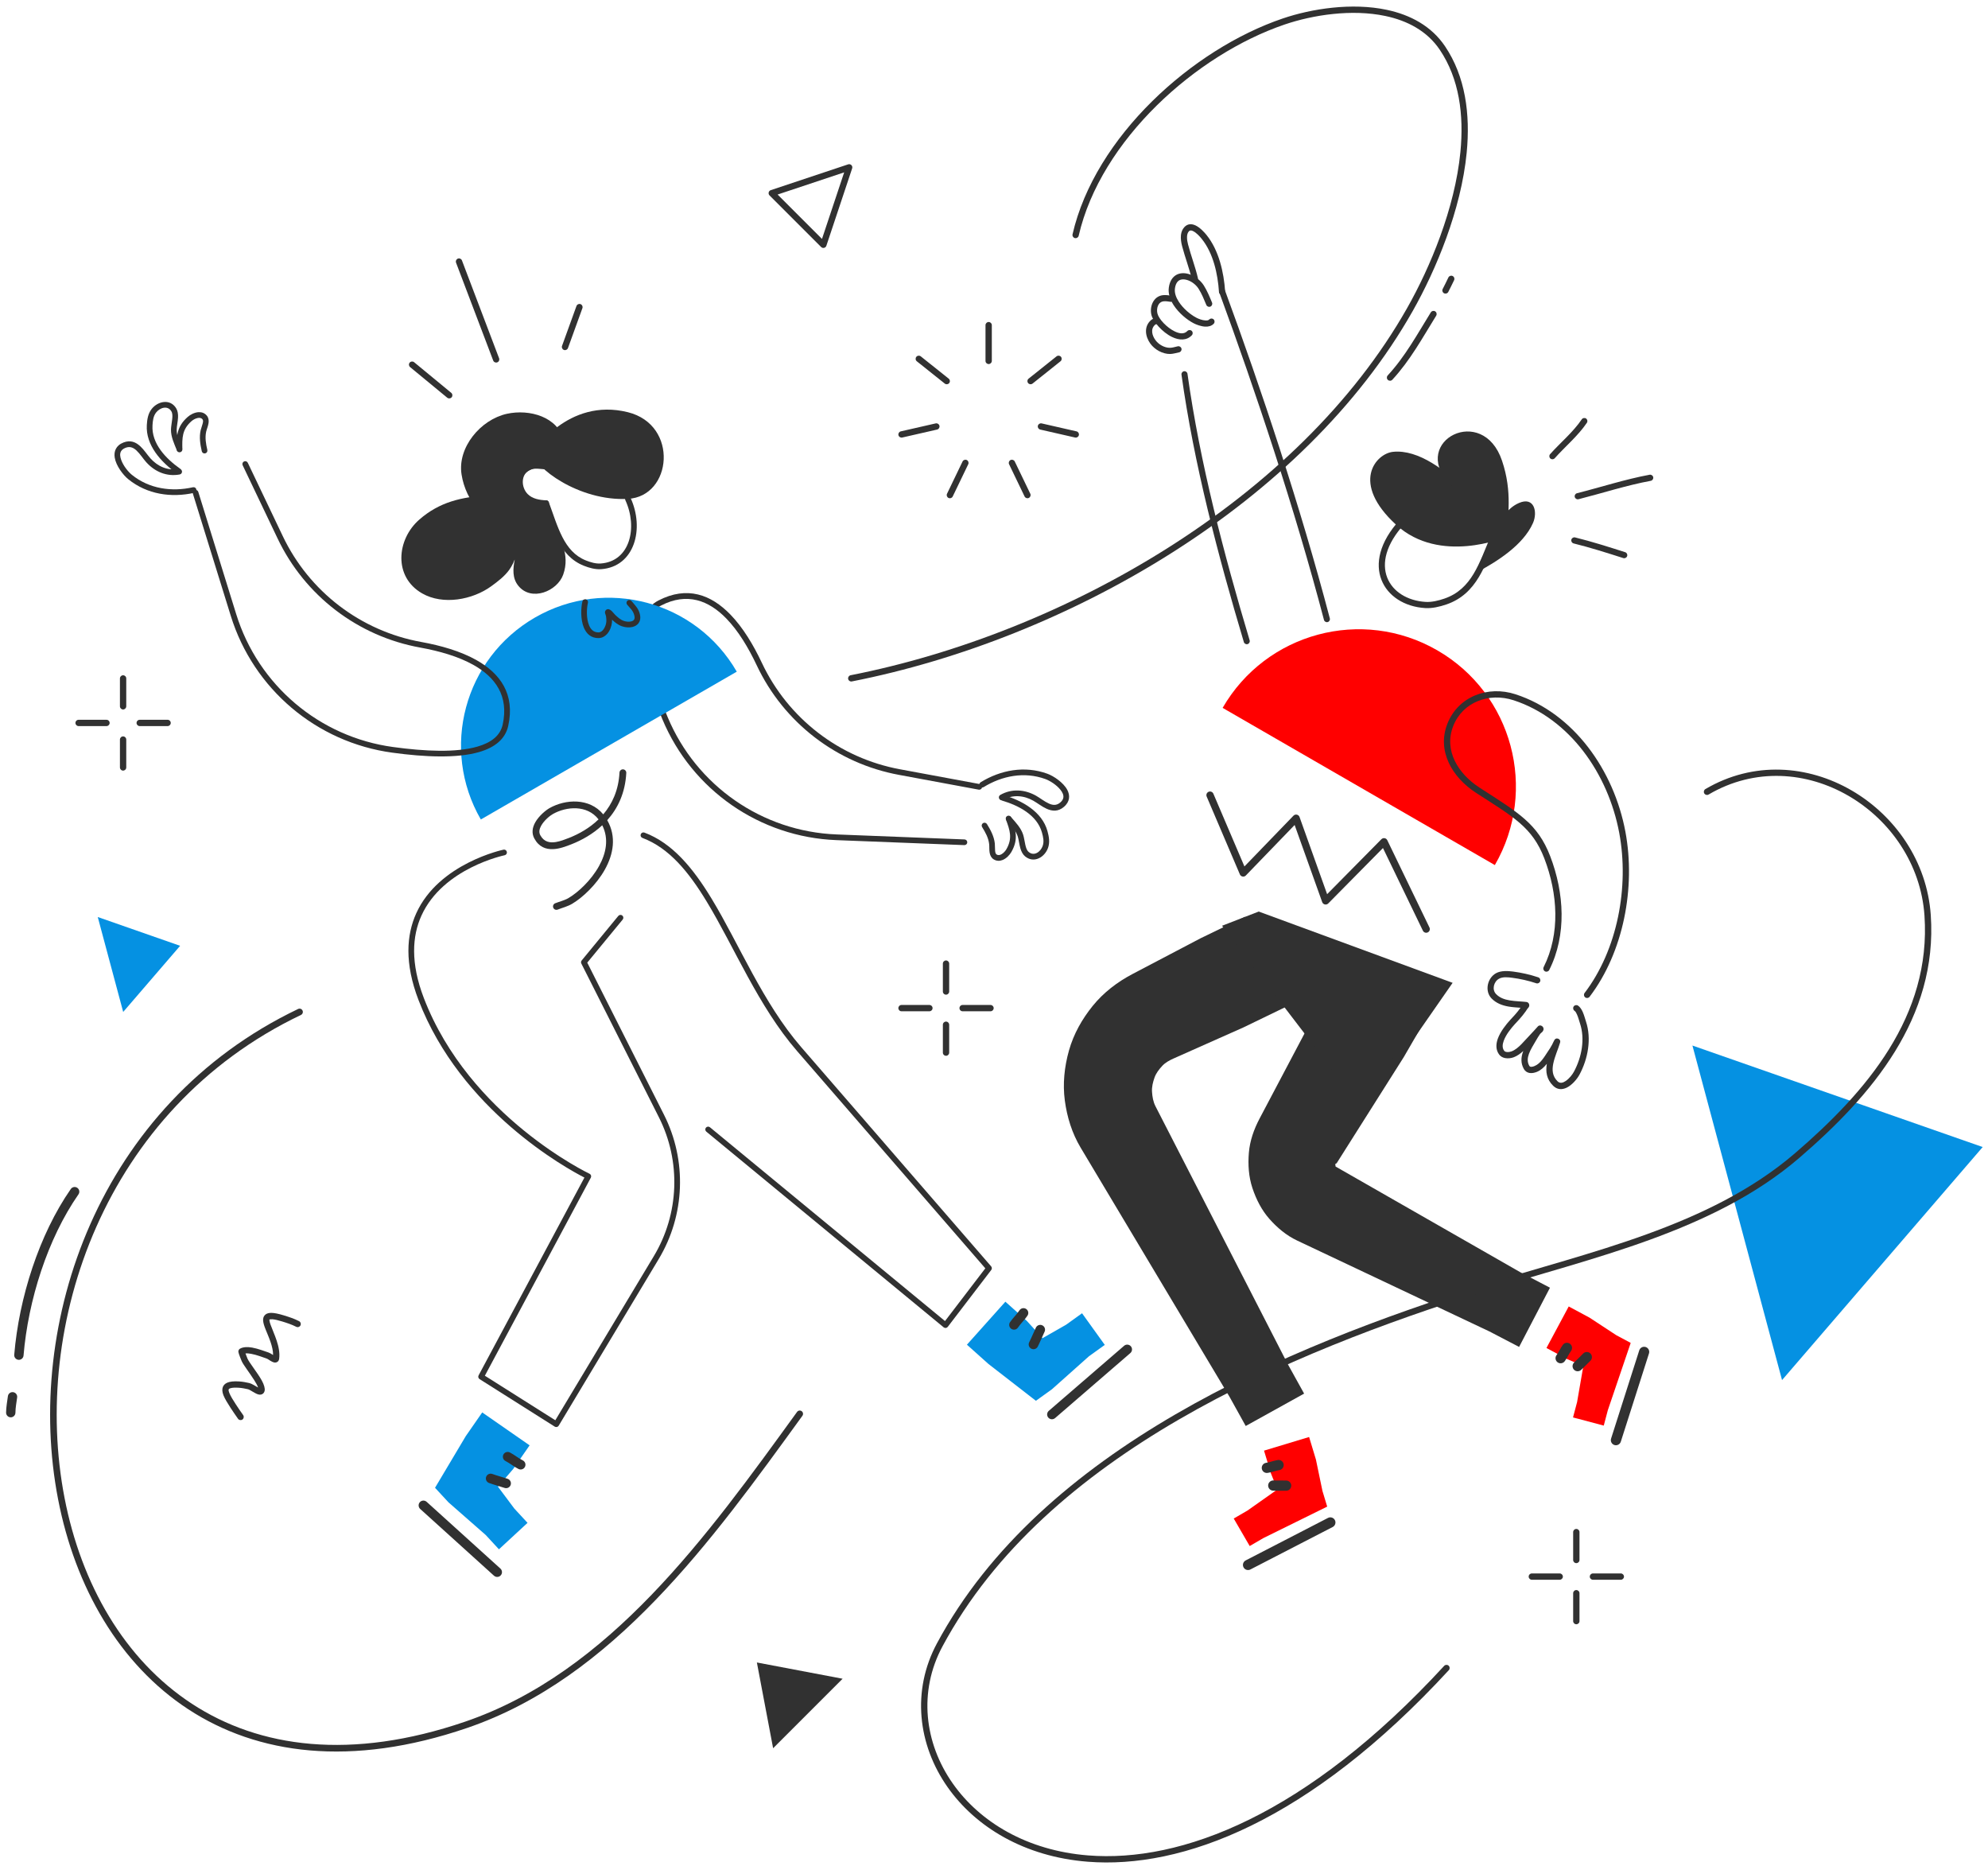 <?xml version="1.0" encoding="UTF-8"?>
<svg width="259px" height="243px" viewBox="0 0 259 243" version="1.1" xmlns="http://www.w3.org/2000/svg" xmlns:xlink="http://www.w3.org/1999/xlink">
    <title>GEOMETRIC_HUMANS_EXPORT-01</title>
    <g id="Page-1" stroke="none" stroke-width="1" fill="none" fill-rule="evenodd">
        <g id="Desktop-HD" transform="translate(-1041, -162)">
            <g id="Group-11" transform="translate(872, 143)">
                <g id="GEOMETRIC_HUMANS_EXPORT-01" transform="translate(169.793, 19.856)">
                    <polyline id="Fill-3" fill="#0591E2" points="257.515 148.546 231.374 178.9 219.699 135.325 257.515 148.546"></polyline>
                    <path d="M124.868,108.48 C124.868,108.48 116.33,108.147 108.196,107.829 C98.518,107.451 89.936,101.495 86.195,92.561 C84.57,88.698 83.344,84.812 83.406,81.918 C83.445,80.117 83.982,78.713 85.322,78.019 C88.728,76.254 91.551,77.356 93.83,79.701 C95.4,81.317 96.716,83.513 97.793,85.796 C101.315,93.266 108.22,98.581 116.342,100.073 C121.8,101.093 126.72,101.997 126.72,101.997 C126.922,102.034 127.115,101.901 127.152,101.701 C127.189,101.499 127.055,101.306 126.854,101.269 C126.854,101.269 121.935,100.364 116.476,99.345 C108.589,97.894 101.884,92.733 98.464,85.48 C97.35,83.12 95.984,80.855 94.361,79.184 C91.85,76.6 88.734,75.416 84.98,77.361 C83.409,78.175 82.71,79.789 82.665,81.902 C82.601,84.877 83.841,88.877 85.512,92.848 C89.364,102.047 98.201,108.181 108.167,108.57 C116.301,108.888 124.838,109.22 124.838,109.22 C125.043,109.228 125.215,109.069 125.224,108.865 C125.232,108.661 125.072,108.488 124.868,108.48" id="Fill-4" fill="#313131"></path>
                    <path d="M127.354,101.666 C129.762,100.184 132.662,99.62 135.4,100.615 C135.981,100.826 136.833,101.357 137.349,101.997 C137.613,102.323 137.796,102.676 137.742,103.031 C137.709,103.256 137.574,103.472 137.327,103.679 C136.841,104.09 136.345,104.023 135.868,103.809 C135.273,103.544 134.699,103.075 134.178,102.783 C132.712,101.96 131.015,101.837 129.527,102.682 C129.349,102.783 129.287,103.01 129.388,103.187 C129.488,103.366 129.715,103.429 129.893,103.327 C131.148,102.615 132.578,102.735 133.816,103.43 C134.355,103.731 134.95,104.211 135.565,104.486 C136.3,104.814 137.058,104.877 137.806,104.246 C138.219,103.897 138.418,103.519 138.475,103.143 C138.532,102.766 138.445,102.385 138.251,102.017 C137.746,101.066 136.474,100.216 135.653,99.919 C132.698,98.843 129.565,99.435 126.965,101.035 C126.791,101.143 126.736,101.371 126.844,101.545 C126.95,101.719 127.18,101.774 127.354,101.666" id="Fill-5" fill="#313131"></path>
                    <path d="M129.746,103.417 C131.903,104.054 134.321,105.289 134.957,107.587 C135.115,108.162 135.253,108.75 135.048,109.33 C134.777,110.097 133.941,110.704 133.232,110.116 C132.977,109.905 132.872,109.546 132.788,109.174 C132.682,108.706 132.622,108.213 132.497,107.838 C132.202,106.946 131.526,106.26 130.925,105.565 C130.79,105.41 130.556,105.393 130.402,105.528 C130.247,105.661 130.23,105.895 130.364,106.05 C130.903,106.672 131.53,107.272 131.794,108.07 C131.938,108.506 131.988,109.107 132.14,109.629 C132.264,110.056 132.455,110.434 132.758,110.686 C133.9,111.633 135.31,110.812 135.747,109.578 C136.005,108.85 135.87,108.109 135.671,107.389 C134.968,104.846 132.344,103.412 129.956,102.706 C129.761,102.647 129.554,102.76 129.497,102.956 C129.438,103.153 129.551,103.359 129.746,103.417" id="Fill-6" fill="#313131"></path>
                    <path d="M130.258,105.883 C130.777,107.286 131.141,108.315 130.33,109.742 C130.196,109.974 129.972,110.235 129.707,110.394 C129.505,110.514 129.275,110.577 129.055,110.444 C128.894,110.346 128.87,110.143 128.85,109.939 C128.818,109.611 128.843,109.261 128.814,109.009 C128.711,108.08 128.273,107.259 127.787,106.476 C127.679,106.303 127.451,106.249 127.277,106.357 C127.103,106.464 127.049,106.693 127.157,106.867 C127.584,107.556 127.986,108.273 128.077,109.09 C128.112,109.4 128.071,109.854 128.144,110.238 C128.214,110.595 128.374,110.898 128.671,111.078 C129.058,111.313 129.463,111.306 129.839,111.153 C130.318,110.96 130.745,110.509 130.974,110.108 C131.917,108.452 131.556,107.254 130.952,105.626 C130.882,105.434 130.668,105.336 130.476,105.406 C130.285,105.478 130.187,105.692 130.258,105.883" id="Fill-7" fill="#313131"></path>
                    <path d="M193.958,111.819 C199.612,102.027 196.256,89.505 186.463,83.85 C176.67,78.196 164.148,81.552 158.493,91.344 L193.958,111.819" id="Fill-8" fill="#FF0000"></path>
                    <path d="M95.195,86.629 C89.879,77.421 78.105,74.266 68.897,79.582 C59.688,84.898 56.533,96.673 61.85,105.882 L95.195,86.629" id="Fill-9" fill="#0591E2"></path>
                    <path d="M195.293,69.126 C195.293,69.126 186.804,72.708 181.115,67.513 C175.115,62.032 178.451,58.227 180.69,57.995 C187.313,57.308 195.293,69.126 195.293,69.126" id="Fill-10" fill="#313131"></path>
                    <path d="M155.612,121.358 L146.77,125.999 C144.766,127.05 142.973,128.426 141.576,130.15 C140.191,131.858 139.084,133.807 138.475,135.968 C137.872,138.112 137.646,140.322 137.934,142.485 C138.22,144.629 138.864,146.736 139.997,148.63 L159.392,181.076 L161.502,184.879 L169.11,180.66 L166.999,176.855 L149.741,143.226 C149.441,142.641 149.337,141.989 149.294,141.346 C149.252,140.722 149.408,140.101 149.62,139.498 C149.826,138.913 150.212,138.425 150.625,137.978 C151.024,137.545 151.555,137.257 152.103,137.012 L161.227,132.954 L167.024,130.147 L161.41,118.551 L155.612,121.358" id="Fill-11" fill="#313131"></path>
                    <path d="M170.948,130.369 L163.309,144.832 C162.566,146.237 162.04,147.735 161.912,149.286 C161.786,150.827 161.878,152.399 162.376,153.894 C162.871,155.379 163.579,156.77 164.596,157.917 C165.604,159.054 166.786,160.056 168.189,160.72 L193.262,172.57 L197.118,174.58 L201.14,166.867 L197.283,164.855 L173.211,151.086 L173.166,150.762 L173.352,150.649 L182.096,136.826 L185.326,131.254 L174.177,124.795 L170.948,130.369" id="Fill-12" fill="#313131"></path>
                    <polyline id="Fill-13" fill="#FF0000" points="165.626 193.145 164.775 191.023 163.887 188.088 169.76 186.313 170.648 189.25 171.498 193.337 172.116 195.379 163.812 199.473 162.02 200.514 159.94 196.932 161.731 195.891 165.626 193.145"></polyline>
                    <path d="M162.11,203.568 L172.833,198.035 C173.16,197.865 173.287,197.463 173.119,197.138 C172.951,196.812 172.549,196.683 172.223,196.851 L161.499,202.386 C161.173,202.554 161.044,202.956 161.214,203.282 C161.382,203.609 161.784,203.737 162.11,203.568" id="Fill-14" fill="#313131"></path>
                    <path d="M164.35,190.99 C164.875,190.915 165.37,190.704 165.891,190.622 C166.254,190.563 166.501,190.221 166.443,189.86 C166.386,189.496 166.044,189.249 165.681,189.308 C165.166,189.39 164.677,189.598 164.158,189.675 C163.795,189.727 163.543,190.065 163.596,190.429 C163.648,190.792 163.987,191.043 164.35,190.99" id="Fill-15" fill="#313131"></path>
                    <path d="M165.096,193.301 C165.66,193.295 166.226,193.331 166.789,193.311 C167.156,193.301 167.444,192.992 167.432,192.626 C167.42,192.258 167.113,191.97 166.746,191.982 C166.192,192 165.636,191.965 165.082,191.971 C164.715,191.973 164.42,192.275 164.424,192.643 C164.427,193.009 164.728,193.305 165.096,193.301" id="Fill-16" fill="#313131"></path>
                    <polyline id="Fill-17" fill="#FF0000" points="205.487 177.065 203.385 176.168 200.683 174.718 203.582 169.311 206.285 170.761 209.775 173.05 211.657 174.058 208.677 182.826 208.147 184.827 204.143 183.764 204.674 181.761 205.487 177.065"></polyline>
                    <path d="M210.368,186.924 L214.04,175.429 C214.152,175.079 213.958,174.704 213.609,174.592 C213.259,174.481 212.884,174.675 212.773,175.024 L209.101,186.519 C208.989,186.87 209.182,187.244 209.533,187.356 C209.882,187.467 210.256,187.274 210.368,186.924" id="Fill-18" fill="#313131"></path>
                    <path d="M203.061,176.445 C203.379,176.02 203.581,175.521 203.891,175.095 C204.106,174.797 204.039,174.381 203.743,174.166 C203.445,173.95 203.029,174.016 202.813,174.314 C202.507,174.736 202.309,175.231 201.995,175.651 C201.775,175.945 201.836,176.362 202.131,176.582 C202.425,176.8 202.841,176.74 203.061,176.445" id="Fill-19" fill="#313131"></path>
                    <path d="M205.221,177.551 C205.617,177.149 206.042,176.774 206.427,176.362 C206.678,176.095 206.665,175.673 206.397,175.423 C206.128,175.171 205.708,175.185 205.456,175.453 C205.078,175.857 204.659,176.225 204.273,176.621 C204.015,176.882 204.019,177.304 204.281,177.561 C204.543,177.818 204.965,177.814 205.221,177.551" id="Fill-20" fill="#313131"></path>
                    <polyline id="Fill-21" fill="#0591E2" points="64.082 192.783 66.213 195.631 67.936 197.495 64.21 200.941 62.487 199.077 57.634 194.821 55.883 192.927 59.889 186.199 62.032 183.112 68.206 187.399 66.062 190.485 64.082 192.783"></polyline>
                    <path d="M64.4,203.45 L54.791,194.756 C54.535,194.525 54.14,194.544 53.908,194.799 C53.676,195.055 53.696,195.451 53.951,195.685 L63.561,204.377 C63.817,204.608 64.212,204.59 64.444,204.334 C64.676,204.078 64.656,203.682 64.4,203.45" id="Fill-22" fill="#313131"></path>
                    <path d="M67.316,189.358 C66.724,189.066 66.217,188.624 65.632,188.325 C65.324,188.169 64.948,188.292 64.791,188.598 C64.633,188.906 64.755,189.284 65.063,189.44 C65.653,189.741 66.165,190.185 66.763,190.479 C67.072,190.633 67.447,190.507 67.601,190.196 C67.753,189.886 67.626,189.511 67.316,189.358" id="Fill-23" fill="#313131"></path>
                    <path d="M65.344,191.759 C64.681,191.538 64.001,191.361 63.343,191.126 C63.018,191.008 62.66,191.176 62.543,191.502 C62.426,191.827 62.595,192.185 62.92,192.302 C63.585,192.542 64.275,192.721 64.946,192.945 C65.273,193.056 65.628,192.878 65.738,192.552 C65.847,192.225 65.671,191.87 65.344,191.759" id="Fill-24" fill="#313131"></path>
                    <polyline id="Fill-25" fill="#0591E2" points="135.028 173.441 138.117 171.676 140.177 170.195 143.14 174.316 141.079 175.797 136.259 180.092 134.166 181.597 127.98 176.797 125.179 174.29 130.19 168.689 132.99 171.195 135.028 173.441"></polyline>
                    <path d="M145.654,174.434 L135.846,182.904 C135.586,183.129 135.556,183.524 135.781,183.786 C136.007,184.046 136.402,184.076 136.665,183.85 L146.471,175.379 C146.732,175.154 146.762,174.759 146.536,174.497 C146.31,174.236 145.914,174.207 145.654,174.434" id="Fill-26" fill="#313131"></path>
                    <path d="M132.026,169.813 C131.663,170.363 131.164,170.812 130.795,171.356 C130.602,171.643 130.676,172.031 130.962,172.225 C131.249,172.419 131.639,172.345 131.831,172.058 C132.203,171.509 132.706,171.056 133.072,170.499 C133.262,170.211 133.182,169.823 132.892,169.633 C132.604,169.443 132.216,169.523 132.026,169.813" id="Fill-27" fill="#313131"></path>
                    <path d="M134.167,172.064 C133.866,172.694 133.608,173.348 133.292,173.972 C133.138,174.279 133.26,174.656 133.569,174.812 C133.877,174.968 134.253,174.844 134.409,174.536 C134.729,173.905 134.991,173.243 135.295,172.604 C135.445,172.293 135.313,171.919 135.003,171.77 C134.692,171.621 134.317,171.753 134.167,172.064" id="Fill-28" fill="#313131"></path>
                    <polyline id="Fill-29" fill="#313131" points="158.42 119.723 174.218 140.358 182.111 136.289 188.457 127.157 163.195 117.873 158.42 119.723"></polyline>
                    <path d="M167.874,106.598 L161.518,113.176 C161.408,113.29 161.247,113.342 161.091,113.313 C160.934,113.284 160.802,113.179 160.74,113.032 L156.415,102.899 C156.311,102.658 156.424,102.379 156.665,102.275 C156.907,102.172 157.186,102.285 157.289,102.526 L161.334,111.999 L167.723,105.387 C167.837,105.268 168.003,105.218 168.164,105.253 C168.325,105.288 168.457,105.403 168.512,105.558 L172.106,115.61 L179.178,108.452 C179.287,108.342 179.442,108.291 179.594,108.316 C179.747,108.342 179.878,108.44 179.945,108.579 L185.441,119.952 C185.555,120.188 185.455,120.473 185.219,120.587 C184.983,120.701 184.698,120.602 184.584,120.366 L179.382,109.599 L172.253,116.817 C172.137,116.934 171.971,116.983 171.811,116.947 C171.651,116.912 171.521,116.797 171.465,116.643 L167.874,106.598" id="Fill-30" fill="#313131"></path>
                    <path d="M77.187,105.866 C75.691,103.946 73.001,104.175 71.237,105.17 C70.863,105.381 70.108,105.98 69.71,106.693 C69.491,107.088 69.375,107.521 69.598,107.932 C70.085,108.829 70.865,108.944 71.637,108.816 C72.239,108.716 72.841,108.476 73.344,108.279 C74.663,107.76 76.037,106.98 77.187,105.866 Z M77.8,105.214 C78.965,103.851 79.795,102.068 79.916,99.77 C79.929,99.526 80.138,99.338 80.382,99.351 C80.626,99.364 80.814,99.573 80.801,99.817 C80.663,102.442 79.681,104.457 78.318,105.974 C79.547,108.12 79.117,110.414 78.019,112.387 C76.9,114.399 75.087,116.065 73.759,116.856 C73.148,117.219 72.498,117.368 71.862,117.619 C71.634,117.709 71.376,117.597 71.287,117.369 C71.197,117.143 71.308,116.885 71.536,116.795 C72.128,116.561 72.737,116.432 73.306,116.094 C74.534,115.363 76.209,113.818 77.245,111.956 C78.155,110.318 78.574,108.426 77.669,106.635 C76.458,107.763 75.038,108.565 73.668,109.104 C72.965,109.381 72.086,109.716 71.251,109.744 C70.311,109.779 69.418,109.459 68.82,108.356 C68.443,107.662 68.566,106.926 68.936,106.262 C69.423,105.39 70.344,104.656 70.802,104.398 C72.873,103.229 75.999,103.034 77.8,105.214 L77.8,105.214 Z" id="Fill-31" fill="#313131"></path>
                    <path d="M158.821,37.125 C158.653,34.615 158.008,31.75 156.394,29.748 C156.122,29.41 155.547,28.779 154.965,28.507 C154.448,28.266 153.927,28.272 153.505,28.729 C153.247,29.008 153.112,29.361 153.065,29.74 C153.007,30.232 153.1,30.771 153.213,31.202 C153.596,32.661 154.142,34.065 154.487,35.534 C154.538,35.75 154.755,35.885 154.971,35.834 C155.187,35.783 155.321,35.566 155.27,35.35 C154.923,33.874 154.376,32.463 153.992,30.998 C153.915,30.708 153.845,30.359 153.853,30.021 C153.859,29.745 153.913,29.474 154.096,29.275 C154.247,29.112 154.439,29.15 154.624,29.237 C155.095,29.456 155.547,29.98 155.768,30.254 C157.281,32.131 157.861,34.825 158.018,37.179 C158.032,37.401 158.224,37.568 158.446,37.554 C158.668,37.539 158.836,37.347 158.821,37.125" id="Fill-32" fill="#313131"></path>
                    <path d="M157.112,38.553 C156.796,37.793 156.484,37.03 156.046,36.332 C155.603,35.63 154.84,35.06 154.076,34.834 C153.517,34.669 152.957,34.687 152.5,34.927 C152.012,35.184 151.615,35.697 151.485,36.581 C151.373,37.35 151.634,38.152 152.107,38.884 C152.77,39.912 153.847,40.802 154.729,41.254 C155.071,41.43 155.665,41.656 156.203,41.686 C156.65,41.711 157.059,41.6 157.334,41.31 C157.486,41.149 157.479,40.894 157.318,40.741 C157.157,40.588 156.902,40.595 156.749,40.756 C156.631,40.882 156.442,40.893 156.248,40.882 C155.827,40.859 155.363,40.676 155.096,40.538 C154.318,40.139 153.368,39.355 152.782,38.447 C152.422,37.889 152.195,37.284 152.282,36.697 C152.362,36.145 152.57,35.8 152.875,35.64 C153.157,35.491 153.503,35.504 153.848,35.606 C154.437,35.78 155.024,36.22 155.365,36.761 C155.78,37.421 156.07,38.144 156.369,38.862 C156.454,39.067 156.689,39.164 156.895,39.079 C157.1,38.994 157.197,38.758 157.112,38.553" id="Fill-33" fill="#313131"></path>
                    <path d="M151.81,37.657 C151.456,37.608 151.084,37.55 150.725,37.588 C149.47,37.723 148.949,39.085 149.218,40.172 C149.432,41.035 150.632,42.421 151.9,43.034 C152.843,43.49 153.807,43.519 154.481,42.812 C154.635,42.651 154.629,42.396 154.469,42.243 C154.309,42.09 154.053,42.096 153.899,42.256 C153.47,42.706 152.852,42.6 152.251,42.309 C151.203,41.803 150.176,40.692 149.999,39.979 C149.84,39.331 150.062,38.469 150.812,38.389 C151.105,38.357 151.409,38.414 151.7,38.454 C151.919,38.485 152.123,38.331 152.153,38.111 C152.185,37.891 152.031,37.687 151.81,37.657" id="Fill-34" fill="#313131"></path>
                    <path d="M153.133,47.942 C154.745,59.533 157.893,71.516 161.258,82.773 C161.319,82.981 161.54,83.1 161.748,83.037 C161.956,82.975 162.075,82.755 162.013,82.547 C158.66,71.328 155.521,59.385 153.914,47.833 C153.884,47.617 153.685,47.467 153.469,47.497 C153.254,47.527 153.103,47.726 153.133,47.942" id="Fill-35" fill="#313131"></path>
                    <path d="M158.049,37.214 C162.736,49.967 167.887,65.386 171.696,79.887 C171.751,80.097 171.967,80.223 172.177,80.168 C172.388,80.113 172.514,79.897 172.459,79.687 C168.643,65.161 163.485,49.716 158.79,36.942 C158.714,36.738 158.487,36.633 158.283,36.708 C158.079,36.783 157.975,37.01 158.049,37.214" id="Fill-36" fill="#313131"></path>
                    <path d="M181.582,66.844 C178.868,69.805 178.375,72.593 179.184,74.666 C180.001,76.767 182.172,78.181 184.889,78.346 C185.802,78.401 186.78,78.168 187.639,77.875 C189.648,77.188 190.914,75.893 191.865,74.323 C192.778,72.817 193.396,71.052 194.134,69.354 C194.223,69.151 194.129,68.913 193.925,68.825 C193.722,68.736 193.485,68.829 193.396,69.033 C192.672,70.697 192.071,72.43 191.176,73.907 C190.32,75.32 189.189,76.495 187.379,77.113 C186.616,77.373 185.749,77.591 184.937,77.542 C182.568,77.398 180.648,76.206 179.934,74.374 C179.209,72.515 179.742,70.043 182.176,67.388 C182.326,67.224 182.315,66.969 182.15,66.819 C181.987,66.669 181.732,66.68 181.582,66.844" id="Fill-37" fill="#313131"></path>
                    <path d="M80.673,64.278 C82.317,67.823 81.309,72.268 77.468,72.539 C76.826,72.585 76.141,72.382 75.538,72.141 C74.085,71.562 73.181,70.459 72.494,69.135 C71.772,67.744 71.287,66.112 70.702,64.544 C70.631,64.353 70.417,64.255 70.225,64.327 C70.034,64.398 69.936,64.612 70.008,64.803 C70.603,66.4 71.1,68.06 71.836,69.476 C72.606,70.96 73.636,72.181 75.264,72.83 C75.968,73.111 76.771,73.332 77.521,73.279 C81.884,72.97 83.213,67.994 81.345,63.966 C81.259,63.78 81.039,63.7 80.853,63.785 C80.668,63.872 80.587,64.092 80.673,64.278" id="Fill-38" fill="#313131"></path>
                    <path d="M70.37,64.312 C69.517,64.279 68.561,64.121 67.945,63.487 C67.07,62.587 67.035,60.848 68.313,60.324 C68.893,60.086 69.513,60.225 70.115,60.264 C70.319,60.277 70.496,60.123 70.509,59.918 C70.522,59.714 70.368,59.538 70.163,59.525 C69.45,59.478 68.718,59.357 68.032,59.638 C66.262,60.363 66.202,62.758 67.413,64.004 C68.161,64.773 69.306,65.013 70.341,65.053 C70.545,65.061 70.718,64.901 70.726,64.697 C70.734,64.493 70.574,64.32 70.37,64.312" id="Fill-39" fill="#313131"></path>
                    <path d="M195.48,69.126 C195.48,69.126 189.575,63.883 187.92,62.038 C183.014,56.569 192.374,51.698 194.891,59.144 C196.286,63.267 195.618,66.518 195.48,69.126" id="Fill-40" fill="#313131"></path>
                    <path d="M191.398,73.803 C194.195,72.334 197.645,70.162 198.927,67.266 C199.556,65.843 199.098,63.786 197.098,64.658 C195.528,65.341 194.728,66.845 193.984,68.244 C193.197,69.725 191.398,73.803 191.398,73.803" id="Fill-41" fill="#313131"></path>
                    <path d="M206.301,128.972 C210.721,123.174 212.323,114.723 210.968,107.479 C209.474,99.491 204.26,92.061 196.667,89.578 C193.054,88.396 189.171,89.858 187.774,93.411 C186.384,96.944 188.37,100.389 191.549,102.439 C196.394,105.561 198.846,106.9 200.402,110.944 C202.162,115.524 202.501,120.765 200.314,125.114 C200.213,125.316 200.295,125.562 200.497,125.664 C200.698,125.765 200.944,125.683 201.045,125.481 C203.333,120.93 203.008,115.443 201.166,110.652 C199.546,106.441 197.036,105.002 191.992,101.751 C189.149,99.919 187.291,96.871 188.535,93.711 C189.769,90.569 193.218,89.31 196.413,90.356 C203.729,92.749 208.724,99.932 210.164,107.629 C211.478,114.655 209.937,122.852 205.651,128.478 C205.514,128.657 205.549,128.913 205.727,129.05 C205.907,129.187 206.164,129.152 206.301,128.972" id="Fill-42" fill="#313131"></path>
                    <path d="M197.306,130.403 C196.79,130.366 196.252,130.334 195.734,130.246 C194.914,130.103 194.141,129.818 193.535,129.196 C192.587,128.223 192.995,126.521 194.102,125.909 C194.75,125.55 195.623,125.598 196.318,125.687 C197.403,125.827 198.567,126.086 199.608,126.439 C199.823,126.511 199.938,126.743 199.865,126.956 C199.793,127.171 199.562,127.286 199.348,127.213 C198.354,126.878 197.246,126.631 196.212,126.498 C195.676,126.429 194.998,126.348 194.498,126.624 C193.822,126.998 193.542,128.031 194.121,128.625 C194.602,129.119 195.222,129.326 195.873,129.439 C196.6,129.565 197.366,129.571 198.053,129.648 C198.218,129.666 198.306,129.748 198.363,129.824 C198.418,129.9 198.45,129.99 198.444,130.098 C198.442,130.16 198.423,130.246 198.366,130.337 C198.327,130.4 198.227,130.496 198.189,130.555 C198.118,130.667 198.045,130.777 197.968,130.884 C197.715,131.239 197.442,131.579 197.152,131.9 C196.947,132.127 196.737,132.348 196.532,132.574 C196.112,133.039 195.411,133.874 195.111,134.718 C194.946,135.178 194.896,135.642 195.182,136.015 C195.266,136.127 195.411,136.158 195.555,136.17 C195.756,136.186 195.97,136.146 196.132,136.086 C196.596,135.913 197.013,135.558 197.404,135.166 C197.838,134.73 198.24,134.246 198.622,133.861 C198.875,133.606 199.107,133.332 199.353,133.07 C199.37,133.054 199.538,132.852 199.58,132.816 C199.774,132.647 199.964,132.721 200.016,132.744 C200.127,132.791 200.193,132.859 200.235,132.925 C200.296,133.022 200.32,133.13 200.299,133.25 C200.284,133.337 200.229,133.457 200.117,133.571 C200.042,133.648 199.911,133.735 199.86,133.807 C199.649,134.105 199.46,134.426 199.276,134.744 C198.984,135.256 198.611,135.82 198.398,136.411 C198.215,136.914 198.153,137.437 198.44,137.956 C198.507,138.076 198.616,138.103 198.729,138.097 C198.862,138.091 199.001,138.047 199.128,137.995 C199.913,137.68 200.401,136.799 200.865,136.108 C201.061,135.816 201.262,135.52 201.422,135.203 C201.484,135.08 201.537,134.954 201.602,134.831 C201.637,134.767 201.723,134.593 201.74,134.572 C201.922,134.332 202.151,134.411 202.226,134.442 C202.259,134.456 202.563,134.584 202.456,134.948 C202.208,135.791 201.757,136.746 201.567,137.686 C201.401,138.503 201.442,139.308 202.126,139.981 C202.454,140.304 202.845,140.177 203.194,139.94 C203.657,139.626 204.062,139.108 204.271,138.716 C205.269,136.85 205.732,134.488 205.052,132.444 C204.952,132.146 204.835,131.671 204.656,131.273 C204.568,131.076 204.475,130.895 204.34,130.805 C204.153,130.679 204.103,130.426 204.227,130.237 C204.353,130.05 204.608,130 204.795,130.126 C205.037,130.288 205.245,130.585 205.402,130.938 C205.593,131.363 205.721,131.868 205.827,132.186 C206.578,134.438 206.092,137.046 204.992,139.103 C204.677,139.691 203.998,140.501 203.276,140.831 C202.691,141.095 202.082,141.084 201.553,140.564 C200.695,139.721 200.559,138.727 200.732,137.706 C200.366,138.154 199.946,138.548 199.434,138.755 C198.825,138.998 198.101,139.032 197.724,138.352 C197.313,137.606 197.367,136.855 197.628,136.132 C197.639,136.1 197.652,136.067 197.664,136.034 C197.277,136.387 196.863,136.686 196.418,136.852 C196.103,136.97 195.669,137.033 195.288,136.957 C194.985,136.897 194.715,136.754 194.531,136.512 C194.075,135.914 194.078,135.18 194.34,134.443 C194.678,133.495 195.453,132.548 195.926,132.025 C196.13,131.8 196.341,131.579 196.545,131.352 C196.814,131.054 197.067,130.738 197.302,130.409 L197.306,130.403" id="Fill-43" fill="#313131"></path>
                    <path d="M149.932,40.542 C149.66,40.558 149.358,40.666 149.151,40.85 C148.203,41.69 148.414,42.985 149.081,43.908 C149.648,44.691 150.68,45.26 151.64,45.25 C152.051,45.245 152.42,45.114 152.816,45.037 C153.034,44.994 153.177,44.783 153.135,44.565 C153.092,44.347 152.881,44.204 152.662,44.247 C152.314,44.314 151.993,44.441 151.631,44.445 C150.916,44.453 150.155,44.019 149.734,43.436 C149.301,42.837 149.07,41.997 149.685,41.452 C149.763,41.383 149.878,41.351 149.98,41.345 C150.202,41.332 150.371,41.142 150.358,40.92 C150.345,40.698 150.154,40.529 149.932,40.542" id="Fill-44" fill="#313131"></path>
                    <path d="M201.759,58.83 C203.128,57.295 204.791,55.923 205.947,54.214 C206.072,54.03 206.023,53.78 205.839,53.655 C205.655,53.531 205.405,53.579 205.281,53.763 C204.145,55.443 202.503,56.786 201.159,58.295 C201.011,58.46 201.026,58.715 201.191,58.863 C201.357,59.011 201.611,58.996 201.759,58.83" id="Fill-45" fill="#313131"></path>
                    <path d="M204.859,64.167 C207.965,63.38 211.125,62.351 214.269,61.77 C214.488,61.73 214.632,61.519 214.592,61.301 C214.551,61.083 214.341,60.938 214.123,60.978 C210.962,61.563 207.785,62.596 204.661,63.386 C204.446,63.441 204.315,63.66 204.37,63.875 C204.424,64.091 204.644,64.221 204.859,64.167" id="Fill-46" fill="#313131"></path>
                    <path d="M204.221,69.925 C206.36,70.452 208.598,71.164 210.69,71.833 C210.901,71.901 211.128,71.784 211.196,71.573 C211.263,71.361 211.147,71.134 210.936,71.067 C208.826,70.392 206.57,69.675 204.413,69.144 C204.197,69.091 203.98,69.223 203.926,69.438 C203.873,69.654 204.005,69.872 204.221,69.925" id="Fill-47" fill="#313131"></path>
                    <path d="M75.347,152.521 C72.987,151.312 59.241,143.763 53.731,129.397 C51.889,124.595 52.165,120.911 53.433,118.107 C56.385,111.574 64.803,109.813 64.803,109.813 C65.003,109.771 65.2,109.9 65.241,110.101 C65.283,110.3 65.154,110.497 64.954,110.539 C64.954,110.539 56.92,112.191 54.108,118.412 C52.905,121.075 52.674,124.572 54.423,129.132 C60.357,144.601 76.013,152.025 76.013,152.025 C76.105,152.069 76.174,152.148 76.206,152.244 C76.238,152.34 76.228,152.446 76.181,152.535 L62.376,178.331 L71.555,184.132 L84.386,162.761 C87.698,157.244 87.949,150.413 85.049,144.667 C80.703,136.056 74.945,124.646 74.945,124.646 C74.879,124.514 74.897,124.357 74.99,124.243 L79.761,118.443 C79.891,118.285 80.125,118.262 80.283,118.393 C80.441,118.523 80.464,118.757 80.334,118.914 L75.716,124.527 L85.711,144.334 C88.725,150.306 88.465,157.407 85.021,163.142 C79.577,172.21 71.995,184.839 71.995,184.839 C71.944,184.924 71.86,184.986 71.763,185.008 C71.666,185.032 71.564,185.014 71.48,184.962 L61.689,178.774 C61.524,178.67 61.468,178.457 61.56,178.286 L75.347,152.521" id="Fill-48" fill="#313131"></path>
                    <path d="M127.576,164.344 L103.047,136.038 C98,130.214 94.892,122.532 91.288,116.592 C88.941,112.722 86.391,109.594 82.903,108.283 C82.711,108.212 82.614,107.997 82.686,107.806 C82.758,107.614 82.972,107.517 83.164,107.589 C86.795,108.954 89.479,112.179 91.922,116.208 C95.506,122.115 98.588,129.761 103.606,135.552 C117.137,151.167 128.335,164.087 128.335,164.087 C128.45,164.22 128.456,164.416 128.35,164.555 L122.681,171.968 C122.618,172.047 122.527,172.099 122.429,172.111 C122.327,172.121 122.227,172.091 122.149,172.028 L91.229,146.542 C91.071,146.412 91.048,146.178 91.178,146.02 C91.309,145.863 91.543,145.84 91.7,145.971 L122.324,171.212 L127.576,164.344" id="Fill-49" fill="#313131"></path>
                    <path d="M68.654,58.067 C68.654,59.948 74.604,64.46 81.009,64.122 C86.782,63.817 87.678,54.492 81.009,52.834 C73.132,50.877 68.654,58.067 68.654,58.067" id="Fill-50" fill="#313131"></path>
                    <path d="M70.694,59.915 C70.105,59.894 69.526,59.973 68.953,60.105 C67.472,60.445 66.325,61.908 67.499,63.34 C68.465,64.518 72.24,64.961 70.867,67.289 C69.924,68.886 67.609,68.705 66.087,68.349 C62.47,67.501 59.882,64.435 59.337,60.932 C58.791,57.419 61.822,53.799 65.237,53.043 C68.177,52.393 71.948,53.42 72.711,56.635 L70.694,59.915" id="Fill-51" fill="#313131"></path>
                    <path d="M62.782,63.67 C59.361,63.861 56.449,64.53 53.834,66.822 C50.871,69.418 50.445,74.281 54.206,76.434 C56.927,77.991 60.768,77.273 63.21,75.5 C64.06,74.883 64.934,74.217 65.545,73.375 C65.744,73.1 65.907,72.808 66.056,72.507 C66.127,72.363 66.289,71.918 66.259,72.073 C66.036,73.22 65.933,74.438 66.722,75.425 C68.43,77.561 71.815,76.143 72.581,73.991 C73.513,71.377 72.184,69.232 71.103,66.986 L62.782,63.67" id="Fill-52" fill="#313131"></path>
                    <path d="M78.945,79.859 C78.949,79.973 78.946,80.087 78.936,80.2 C78.891,80.698 78.669,81.313 78.29,81.73 C78.004,82.044 77.633,82.249 77.19,82.255 C76.216,82.267 75.611,81.699 75.274,80.893 C74.826,79.826 74.882,78.316 75.086,77.478 C75.134,77.279 75.334,77.156 75.533,77.205 C75.732,77.253 75.854,77.453 75.806,77.652 C75.63,78.378 75.57,79.683 75.957,80.607 C76.176,81.128 76.55,81.521 77.181,81.514 C77.476,81.51 77.698,81.317 77.861,81.079 C78.057,80.793 78.171,80.433 78.198,80.133 C78.22,79.888 78.191,79.638 78.16,79.394 C78.148,79.298 78.059,79.124 78.038,79.023 C78.014,78.913 78.026,78.823 78.046,78.764 C78.081,78.659 78.146,78.587 78.231,78.54 C78.305,78.499 78.414,78.463 78.567,78.513 C78.67,78.547 78.788,78.622 78.901,78.728 C79.059,78.877 79.221,79.101 79.331,79.206 C79.672,79.527 80.017,79.856 80.467,80.013 C80.772,80.12 81.133,80.157 81.432,80.085 C81.583,80.049 81.719,79.986 81.802,79.871 C81.893,79.744 81.908,79.563 81.853,79.325 C81.702,78.676 81.306,78.378 80.91,77.899 C80.779,77.742 80.802,77.507 80.959,77.377 C81.117,77.247 81.351,77.269 81.481,77.427 C81.955,78.001 82.394,78.381 82.575,79.158 C82.691,79.661 82.597,80.034 82.404,80.303 C82.222,80.557 81.94,80.725 81.606,80.806 C81.178,80.909 80.66,80.866 80.223,80.713 C79.727,80.54 79.324,80.211 78.945,79.859" id="Fill-53" fill="#313131"></path>
                    <path d="M24.331,63.429 C24.331,63.429 26.863,71.589 29.275,79.364 C32.231,88.89 40.441,95.839 50.325,97.179 C54.592,97.765 58.777,97.927 61.635,97.095 C63.664,96.505 65.042,95.413 65.422,93.683 C66.329,89.554 64.379,86.851 61.232,85.094 C59.199,83.959 56.657,83.226 54.09,82.761 C46.198,81.335 39.477,76.194 36.036,68.951 C33.638,63.942 31.491,59.424 31.491,59.424 C31.403,59.24 31.182,59.161 30.997,59.249 C30.812,59.337 30.734,59.558 30.821,59.743 C30.821,59.743 32.968,64.261 35.367,69.27 C38.91,76.728 45.831,82.022 53.958,83.49 C56.442,83.94 58.904,84.643 60.871,85.741 C63.727,87.335 65.521,89.777 64.698,93.524 C64.374,94.997 63.157,95.881 61.428,96.383 C58.648,97.192 54.577,97.013 50.425,96.443 C40.826,95.143 32.853,88.395 29.983,79.144 C27.571,71.37 25.039,63.21 25.039,63.21 C24.979,63.014 24.771,62.905 24.575,62.965 C24.38,63.026 24.271,63.234 24.331,63.429" id="Fill-54" fill="#313131"></path>
                    <path d="M24.347,62.609 C21.587,63.23 18.66,62.823 16.394,60.994 C15.913,60.605 15.28,59.827 14.999,59.054 C14.855,58.659 14.796,58.266 14.962,57.947 C15.067,57.746 15.265,57.586 15.565,57.469 C16.158,57.238 16.605,57.464 16.988,57.82 C17.465,58.264 17.855,58.894 18.253,59.339 C19.373,60.593 20.938,61.259 22.62,60.943 C22.821,60.905 22.954,60.711 22.916,60.51 C22.878,60.309 22.684,60.176 22.483,60.214 C21.064,60.481 19.751,59.903 18.806,58.845 C18.394,58.385 17.986,57.737 17.493,57.278 C16.904,56.73 16.207,56.424 15.296,56.778 C14.792,56.975 14.481,57.267 14.305,57.605 C14.129,57.942 14.087,58.332 14.152,58.742 C14.321,59.806 15.249,61.022 15.929,61.57 C18.375,63.545 21.53,64.003 24.509,63.333 C24.709,63.288 24.834,63.089 24.789,62.889 C24.745,62.69 24.546,62.564 24.347,62.609" id="Fill-55" fill="#313131"></path>
                    <path d="M22.65,60.177 C20.817,58.874 18.93,56.922 19.075,54.542 C19.111,53.948 19.171,53.346 19.554,52.863 C20.059,52.227 21.047,51.923 21.527,52.709 C21.699,52.992 21.681,53.365 21.641,53.744 C21.59,54.221 21.487,54.708 21.483,55.103 C21.472,56.042 21.889,56.91 22.233,57.763 C22.309,57.953 22.525,58.045 22.715,57.968 C22.905,57.892 22.997,57.676 22.92,57.486 C22.612,56.722 22.215,55.952 22.224,55.111 C22.229,54.653 22.376,54.067 22.402,53.524 C22.423,53.079 22.365,52.66 22.16,52.323 C21.388,51.057 19.787,51.377 18.973,52.403 C18.493,53.007 18.38,53.752 18.335,54.497 C18.175,57.132 20.191,59.339 22.221,60.781 C22.388,60.9 22.619,60.861 22.738,60.694 C22.856,60.527 22.817,60.295 22.65,60.177" id="Fill-56" fill="#313131"></path>
                    <path d="M22.967,57.678 C22.931,56.183 22.92,55.091 24.151,54.005 C24.351,53.829 24.649,53.654 24.951,53.591 C25.182,53.542 25.42,53.557 25.584,53.754 C25.705,53.899 25.661,54.099 25.614,54.299 C25.539,54.619 25.402,54.942 25.346,55.19 C25.143,56.103 25.291,57.021 25.496,57.919 C25.542,58.118 25.741,58.243 25.94,58.198 C26.139,58.152 26.265,57.953 26.219,57.754 C26.038,56.963 25.891,56.155 26.07,55.352 C26.138,55.048 26.324,54.631 26.378,54.245 C26.428,53.884 26.375,53.547 26.153,53.28 C25.863,52.932 25.478,52.807 25.073,52.829 C24.557,52.856 24.006,53.144 23.661,53.449 C22.231,54.71 22.184,55.96 22.226,57.696 C22.231,57.901 22.401,58.063 22.606,58.058 C22.81,58.053 22.972,57.883 22.967,57.678" id="Fill-57" fill="#313131"></path>
                    <path d="M57.996,50.31 L53.159,46.322 C52.983,46.178 52.723,46.202 52.579,46.378 C52.435,46.553 52.46,46.812 52.635,46.957 L57.473,50.945 C57.648,51.089 57.908,51.064 58.052,50.889 C58.196,50.713 58.172,50.454 57.996,50.31" id="Fill-58" fill="#313131"></path>
                    <path d="M64.229,45.809 L59.391,33.068 C59.31,32.855 59.073,32.749 58.86,32.829 C58.648,32.91 58.541,33.148 58.622,33.36 L63.46,46.101 C63.54,46.313 63.778,46.42 63.991,46.34 C64.203,46.259 64.31,46.021 64.229,45.809" id="Fill-59" fill="#313131"></path>
                    <path d="M73.204,44.476 L75.084,39.283 C75.161,39.07 75.05,38.833 74.837,38.756 C74.623,38.679 74.387,38.789 74.31,39.003 L72.43,44.196 C72.353,44.41 72.464,44.646 72.677,44.724 C72.89,44.801 73.127,44.69 73.204,44.476" id="Fill-60" fill="#313131"></path>
                    <path d="M38.048,130.562 C11.982,143.021 2.343,171.563 6.774,194.414 C8.995,205.874 14.755,215.9 23.733,221.773 C32.712,227.647 44.918,229.384 60.059,224.211 C79.089,217.708 91.947,199.829 103.747,183.548 C103.886,183.356 103.843,183.087 103.651,182.948 C103.459,182.809 103.19,182.852 103.051,183.044 C91.353,199.183 78.646,216.951 59.781,223.398 C44.953,228.465 32.997,226.806 24.204,221.055 C15.412,215.303 9.793,205.474 7.617,194.251 C3.252,171.739 12.738,143.613 38.418,131.338 C38.632,131.236 38.724,130.979 38.621,130.765 C38.519,130.55 38.262,130.46 38.048,130.562" id="Fill-61" fill="#313131"></path>
                    <path d="M110.188,87.901 C138.189,82.393 169.025,64.799 183.258,39.654 C186.286,34.304 189.563,26.503 190.29,19.027 C190.781,13.983 190.111,9.087 187.465,5.166 C185.687,2.529 182.94,1.071 179.866,0.421 C175.34,-0.536 170.106,0.266 166.323,1.551 C154.539,5.555 141.863,16.938 138.94,29.662 C138.888,29.883 139.027,30.105 139.248,30.156 C139.47,30.206 139.691,30.068 139.741,29.846 C142.606,17.382 155.045,6.252 166.588,2.331 C170.25,1.087 175.315,0.3 179.695,1.226 C182.557,1.831 185.127,3.171 186.784,5.627 C189.325,9.393 189.943,14.101 189.471,18.947 C188.754,26.306 185.523,33.982 182.542,39.249 C168.42,64.197 137.811,81.629 110.03,87.093 C109.807,87.137 109.662,87.354 109.706,87.576 C109.749,87.8 109.965,87.945 110.188,87.901" id="Fill-62" fill="#313131"></path>
                    <path d="M221.805,102.631 C233.883,95.537 249.006,104.955 249.93,118.389 C250.831,131.492 242.366,141.354 233.066,149.349 C221.899,158.948 206.207,162.198 192.545,166.486 C166.704,174.597 134.892,187.842 121.271,213.194 C117.973,219.333 118.758,226.375 122.673,231.935 C126.306,237.092 132.638,240.974 140.899,241.631 C153.165,242.608 169.734,236.464 187.962,216.681 C188.116,216.514 188.105,216.252 187.938,216.098 C187.771,215.945 187.511,215.956 187.357,216.122 C169.374,235.641 153.065,241.775 140.965,240.81 C132.983,240.176 126.857,236.444 123.347,231.461 C119.611,226.158 118.849,219.439 121.995,213.583 C135.519,188.414 167.137,175.323 192.791,167.272 C206.557,162.951 222.353,159.644 233.603,149.973 C243.096,141.811 251.671,131.708 250.751,118.333 C249.788,104.316 233.991,94.521 221.389,101.92 C221.193,102.035 221.127,102.287 221.243,102.484 C221.358,102.68 221.61,102.745 221.805,102.631" id="Fill-63" fill="#313131"></path>
                    <path d="M34.786,175.63 C34.788,175.065 34.641,174.487 34.454,173.937 C34.204,173.2 33.877,172.513 33.681,171.962 C33.538,171.562 33.464,171.219 33.488,170.961 C33.512,170.687 33.627,170.479 33.832,170.333 C33.992,170.221 34.228,170.141 34.568,170.145 C34.933,170.149 35.462,170.248 36.198,170.475 C36.889,170.687 37.527,170.896 38.171,171.225 C38.374,171.328 38.454,171.575 38.351,171.778 C38.248,171.981 38,172.061 37.798,171.958 C37.197,171.652 36.6,171.46 35.956,171.261 C35.422,171.097 35.014,171.004 34.709,170.977 C34.535,170.96 34.348,170.997 34.313,171.004 C34.311,171.014 34.308,171.032 34.306,171.044 C34.304,171.085 34.308,171.128 34.315,171.176 C34.336,171.323 34.388,171.495 34.456,171.686 C34.868,172.838 35.792,174.573 35.574,176.14 C35.55,176.314 35.472,176.423 35.386,176.495 C35.263,176.599 35.087,176.651 34.864,176.59 C34.737,176.555 34.573,176.469 34.403,176.363 C34.237,176.259 34.062,176.131 33.929,176.087 C33.448,175.93 32.655,175.609 31.921,175.478 C31.659,175.43 31.405,175.401 31.188,175.429 C31.29,175.695 31.435,176.071 31.449,176.102 C31.703,176.667 32.762,177.955 33.313,178.953 C33.613,179.498 33.751,179.988 33.684,180.294 C33.643,180.481 33.554,180.598 33.452,180.676 C33.308,180.787 33.111,180.832 32.87,180.771 C32.656,180.718 32.369,180.555 32.083,180.384 C31.875,180.26 31.668,180.128 31.5,180.087 C31.128,180 30.715,179.923 30.333,179.898 C29.853,179.864 29.502,179.882 29.255,179.952 C29.129,179.988 29.04,180.022 29.007,180.1 C28.953,180.226 29.01,180.385 29.082,180.571 C29.252,181.01 29.594,181.531 29.943,182.077 C30.244,182.55 30.571,183.006 30.89,183.466 C31.02,183.652 30.973,183.909 30.787,184.039 C30.6,184.168 30.343,184.122 30.214,183.936 C29.889,183.465 29.556,183.001 29.249,182.52 C28.868,181.922 28.501,181.348 28.315,180.868 C28.15,180.441 28.127,180.068 28.249,179.779 C28.344,179.554 28.522,179.361 28.827,179.232 C29.146,179.095 29.647,179.025 30.389,179.077 C30.814,179.106 31.275,179.19 31.689,179.287 C32.003,179.361 32.437,179.649 32.804,179.852 L32.832,179.866 L32.826,179.85 C32.732,179.583 32.551,179.263 32.338,178.924 C31.748,177.988 30.922,176.938 30.698,176.439 C30.671,176.378 30.287,175.457 30.267,175.243 C30.241,174.98 30.394,174.855 30.482,174.805 C30.886,174.579 31.458,174.559 32.066,174.668 C32.839,174.806 33.677,175.139 34.184,175.304 C34.339,175.355 34.544,175.478 34.742,175.604 L34.786,175.63" id="Fill-64" fill="#313131"></path>
                    <path d="M100.515,24.483 L106.297,30.265 L109.188,21.592 L100.515,24.483 Z M110.228,21.071 C110.277,20.924 110.239,20.761 110.128,20.651 C110.019,20.54 109.856,20.502 109.707,20.551 L99.622,23.913 C99.488,23.958 99.384,24.07 99.352,24.208 C99.32,24.348 99.36,24.493 99.461,24.594 L106.185,31.317 C106.286,31.418 106.432,31.46 106.57,31.427 C106.709,31.394 106.821,31.292 106.867,31.157 L110.228,21.071 L110.228,21.071 Z" id="Fill-65" fill="#313131"></path>
                    <polyline id="Fill-66" fill="#313131" points="97.814 215.681 108.984 217.799 99.93 226.852 97.814 215.681"></polyline>
                    <polyline id="Fill-67" fill="#0591E2" points="22.674 122.335 15.256 130.95 11.942 118.584 22.674 122.335"></polyline>
                    <path d="M204.161,198.698 L204.161,202.331 C204.161,202.559 204.346,202.742 204.573,202.742 C204.801,202.742 204.985,202.559 204.985,202.331 L204.985,198.698 C204.985,198.471 204.801,198.287 204.573,198.287 C204.346,198.287 204.161,198.471 204.161,198.698" id="Fill-68" fill="#313131"></path>
                    <path d="M210.37,204.084 L206.738,204.084 C206.511,204.084 206.326,204.269 206.326,204.496 C206.326,204.722 206.511,204.907 206.738,204.907 L210.37,204.907 C210.597,204.907 210.782,204.722 210.782,204.496 C210.782,204.269 210.597,204.084 210.37,204.084" id="Fill-69" fill="#313131"></path>
                    <path d="M204.161,206.659 L204.161,210.292 C204.161,210.52 204.346,210.703 204.573,210.703 C204.801,210.703 204.985,210.52 204.985,210.292 L204.985,206.659 C204.985,206.432 204.801,206.248 204.573,206.248 C204.346,206.248 204.161,206.432 204.161,206.659" id="Fill-70" fill="#313131"></path>
                    <path d="M202.409,204.084 L198.777,204.084 C198.549,204.084 198.365,204.269 198.365,204.496 C198.365,204.722 198.549,204.907 198.777,204.907 L202.409,204.907 C202.636,204.907 202.821,204.722 202.821,204.496 C202.821,204.269 202.636,204.084 202.409,204.084" id="Fill-71" fill="#313131"></path>
                    <path d="M122.045,124.655 L122.045,128.287 C122.045,128.515 122.229,128.699 122.456,128.699 C122.683,128.699 122.868,128.515 122.868,128.287 L122.868,124.655 C122.868,124.428 122.683,124.243 122.456,124.243 C122.229,124.243 122.045,124.428 122.045,124.655" id="Fill-72" fill="#313131"></path>
                    <path d="M128.254,130.04 L124.621,130.04 C124.393,130.04 124.209,130.224 124.209,130.452 C124.209,130.679 124.393,130.862 124.621,130.862 L128.254,130.862 C128.48,130.862 128.665,130.679 128.665,130.452 C128.665,130.224 128.48,130.04 128.254,130.04" id="Fill-73" fill="#313131"></path>
                    <path d="M122.045,132.616 L122.045,136.248 C122.045,136.476 122.229,136.66 122.456,136.66 C122.683,136.66 122.868,136.476 122.868,136.248 L122.868,132.616 C122.868,132.389 122.683,132.204 122.456,132.204 C122.229,132.204 122.045,132.389 122.045,132.616" id="Fill-74" fill="#313131"></path>
                    <path d="M120.291,130.04 L116.659,130.04 C116.432,130.04 116.247,130.224 116.247,130.452 C116.247,130.679 116.432,130.862 116.659,130.862 L120.291,130.862 C120.519,130.862 120.703,130.679 120.703,130.452 C120.703,130.224 120.519,130.04 120.291,130.04" id="Fill-75" fill="#313131"></path>
                    <path d="M14.832,87.509 L14.832,91.142 C14.832,91.368 15.017,91.553 15.244,91.553 C15.471,91.553 15.655,91.368 15.655,91.142 L15.655,87.509 C15.655,87.282 15.471,87.097 15.244,87.097 C15.017,87.097 14.832,87.282 14.832,87.509" id="Fill-76" fill="#313131"></path>
                    <path d="M21.041,92.895 L17.408,92.895 C17.181,92.895 16.997,93.079 16.997,93.307 C16.997,93.533 17.181,93.718 17.408,93.718 L21.041,93.718 C21.268,93.718 21.452,93.533 21.452,93.307 C21.452,93.079 21.268,92.895 21.041,92.895" id="Fill-77" fill="#313131"></path>
                    <path d="M14.832,95.47 L14.832,99.103 C14.832,99.331 15.017,99.514 15.244,99.514 C15.471,99.514 15.655,99.331 15.655,99.103 L15.655,95.47 C15.655,95.243 15.471,95.059 15.244,95.059 C15.017,95.059 14.832,95.243 14.832,95.47" id="Fill-78" fill="#313131"></path>
                    <path d="M13.08,92.895 L9.447,92.895 C9.22,92.895 9.036,93.079 9.036,93.307 C9.036,93.533 9.22,93.718 9.447,93.718 L13.08,93.718 C13.307,93.718 13.491,93.533 13.491,93.307 C13.491,93.079 13.307,92.895 13.08,92.895" id="Fill-79" fill="#313131"></path>
                    <path d="M137.115,45.879 L133.474,48.783 L137.115,45.879 Z M139.363,55.73 L134.824,54.694 L139.363,55.73 Z M133.063,63.629 L131.044,59.434 L133.063,63.629 Z M122.959,63.629 L124.98,59.434 L122.959,63.629 Z M116.66,55.73 L121.199,54.694 L116.66,55.73 Z M118.908,45.879 L122.549,48.783 L118.908,45.879 Z M128.011,41.495 L128.011,46.152 L128.011,41.495 L128.011,41.495 Z" id="Fill-80" fill="#313131"></path>
                    <path d="M127.6,41.495 L127.6,46.152 C127.6,46.379 127.784,46.563 128.011,46.563 C128.238,46.563 128.423,46.379 128.423,46.152 L128.423,41.495 C128.423,41.268 128.238,41.084 128.011,41.084 C127.784,41.084 127.6,41.268 127.6,41.495 Z M136.858,45.557 L133.217,48.461 C133.039,48.603 133.01,48.861 133.152,49.039 C133.294,49.217 133.553,49.246 133.731,49.104 L137.371,46.201 C137.549,46.059 137.578,45.8 137.436,45.623 C137.295,45.445 137.035,45.416 136.858,45.557 Z M118.651,46.201 L122.292,49.104 C122.469,49.246 122.729,49.217 122.87,49.039 C123.012,48.861 122.982,48.603 122.804,48.461 L119.163,45.557 C118.987,45.416 118.728,45.445 118.586,45.623 C118.445,45.8 118.473,46.059 118.651,46.201 Z M116.751,56.131 L121.291,55.095 C121.512,55.045 121.651,54.824 121.601,54.602 C121.55,54.381 121.329,54.242 121.107,54.292 L116.568,55.328 C116.346,55.379 116.208,55.6 116.258,55.821 C116.308,56.043 116.529,56.182 116.751,56.131 Z M139.455,55.328 L134.915,54.292 C134.694,54.242 134.472,54.381 134.422,54.602 C134.371,54.824 134.511,55.045 134.731,55.095 L139.271,56.131 C139.493,56.182 139.714,56.043 139.764,55.821 C139.815,55.6 139.675,55.379 139.455,55.328 Z M123.33,63.808 L125.35,59.613 C125.449,59.408 125.363,59.162 125.159,59.063 C124.953,58.965 124.707,59.051 124.609,59.256 L122.588,63.451 C122.49,63.656 122.576,63.901 122.78,64 C122.985,64.098 123.231,64.013 123.33,63.808 Z M133.434,63.451 L131.413,59.256 C131.315,59.051 131.069,58.965 130.864,59.063 C130.66,59.162 130.573,59.408 130.672,59.613 L132.692,63.808 C132.791,64.013 133.037,64.098 133.241,64 C133.446,63.901 133.533,63.656 133.434,63.451 L133.434,63.451 Z" id="Fill-81" fill="#313131"></path>
                    <path d="M180.604,48.603 C182.928,46.089 184.527,43.149 186.315,40.263 C186.433,40.07 186.373,39.816 186.18,39.697 C185.988,39.577 185.734,39.637 185.615,39.83 C183.855,42.671 182.287,45.569 179.999,48.045 C179.845,48.211 179.856,48.472 180.022,48.626 C180.188,48.78 180.45,48.77 180.604,48.603" id="Fill-82" fill="#313131"></path>
                    <path d="M187.89,37.171 C188.161,36.67 188.389,36.155 188.645,35.648 C188.746,35.445 188.664,35.197 188.461,35.096 C188.259,34.994 188.011,35.075 187.909,35.278 C187.659,35.778 187.434,36.286 187.167,36.778 C187.059,36.978 187.133,37.228 187.332,37.337 C187.531,37.445 187.782,37.371 187.89,37.171" id="Fill-83" fill="#313131"></path>
                    <path d="M8.432,154.011 C4.311,159.932 1.681,168.182 1.061,175.603 C1.033,175.937 1.282,176.231 1.617,176.259 C1.952,176.287 2.246,176.038 2.274,175.703 C2.877,168.488 5.424,160.462 9.432,154.706 C9.623,154.43 9.555,154.05 9.279,153.858 C9.004,153.666 8.624,153.735 8.432,154.011" id="Fill-84" fill="#313131"></path>
                    <path d="M0.236,180.997 C0.142,181.704 0.006,182.421 1.58561921e-05,183.136 C-0.002,183.472 0.268,183.747 0.604,183.75 C0.94,183.752 1.214,183.482 1.217,183.146 C1.222,182.48 1.355,181.813 1.442,181.155 C1.486,180.823 1.251,180.517 0.918,180.474 C0.585,180.429 0.279,180.664 0.236,180.997" id="Fill-85" fill="#313131"></path>
                </g>
            </g>
        </g>
    </g>
</svg>